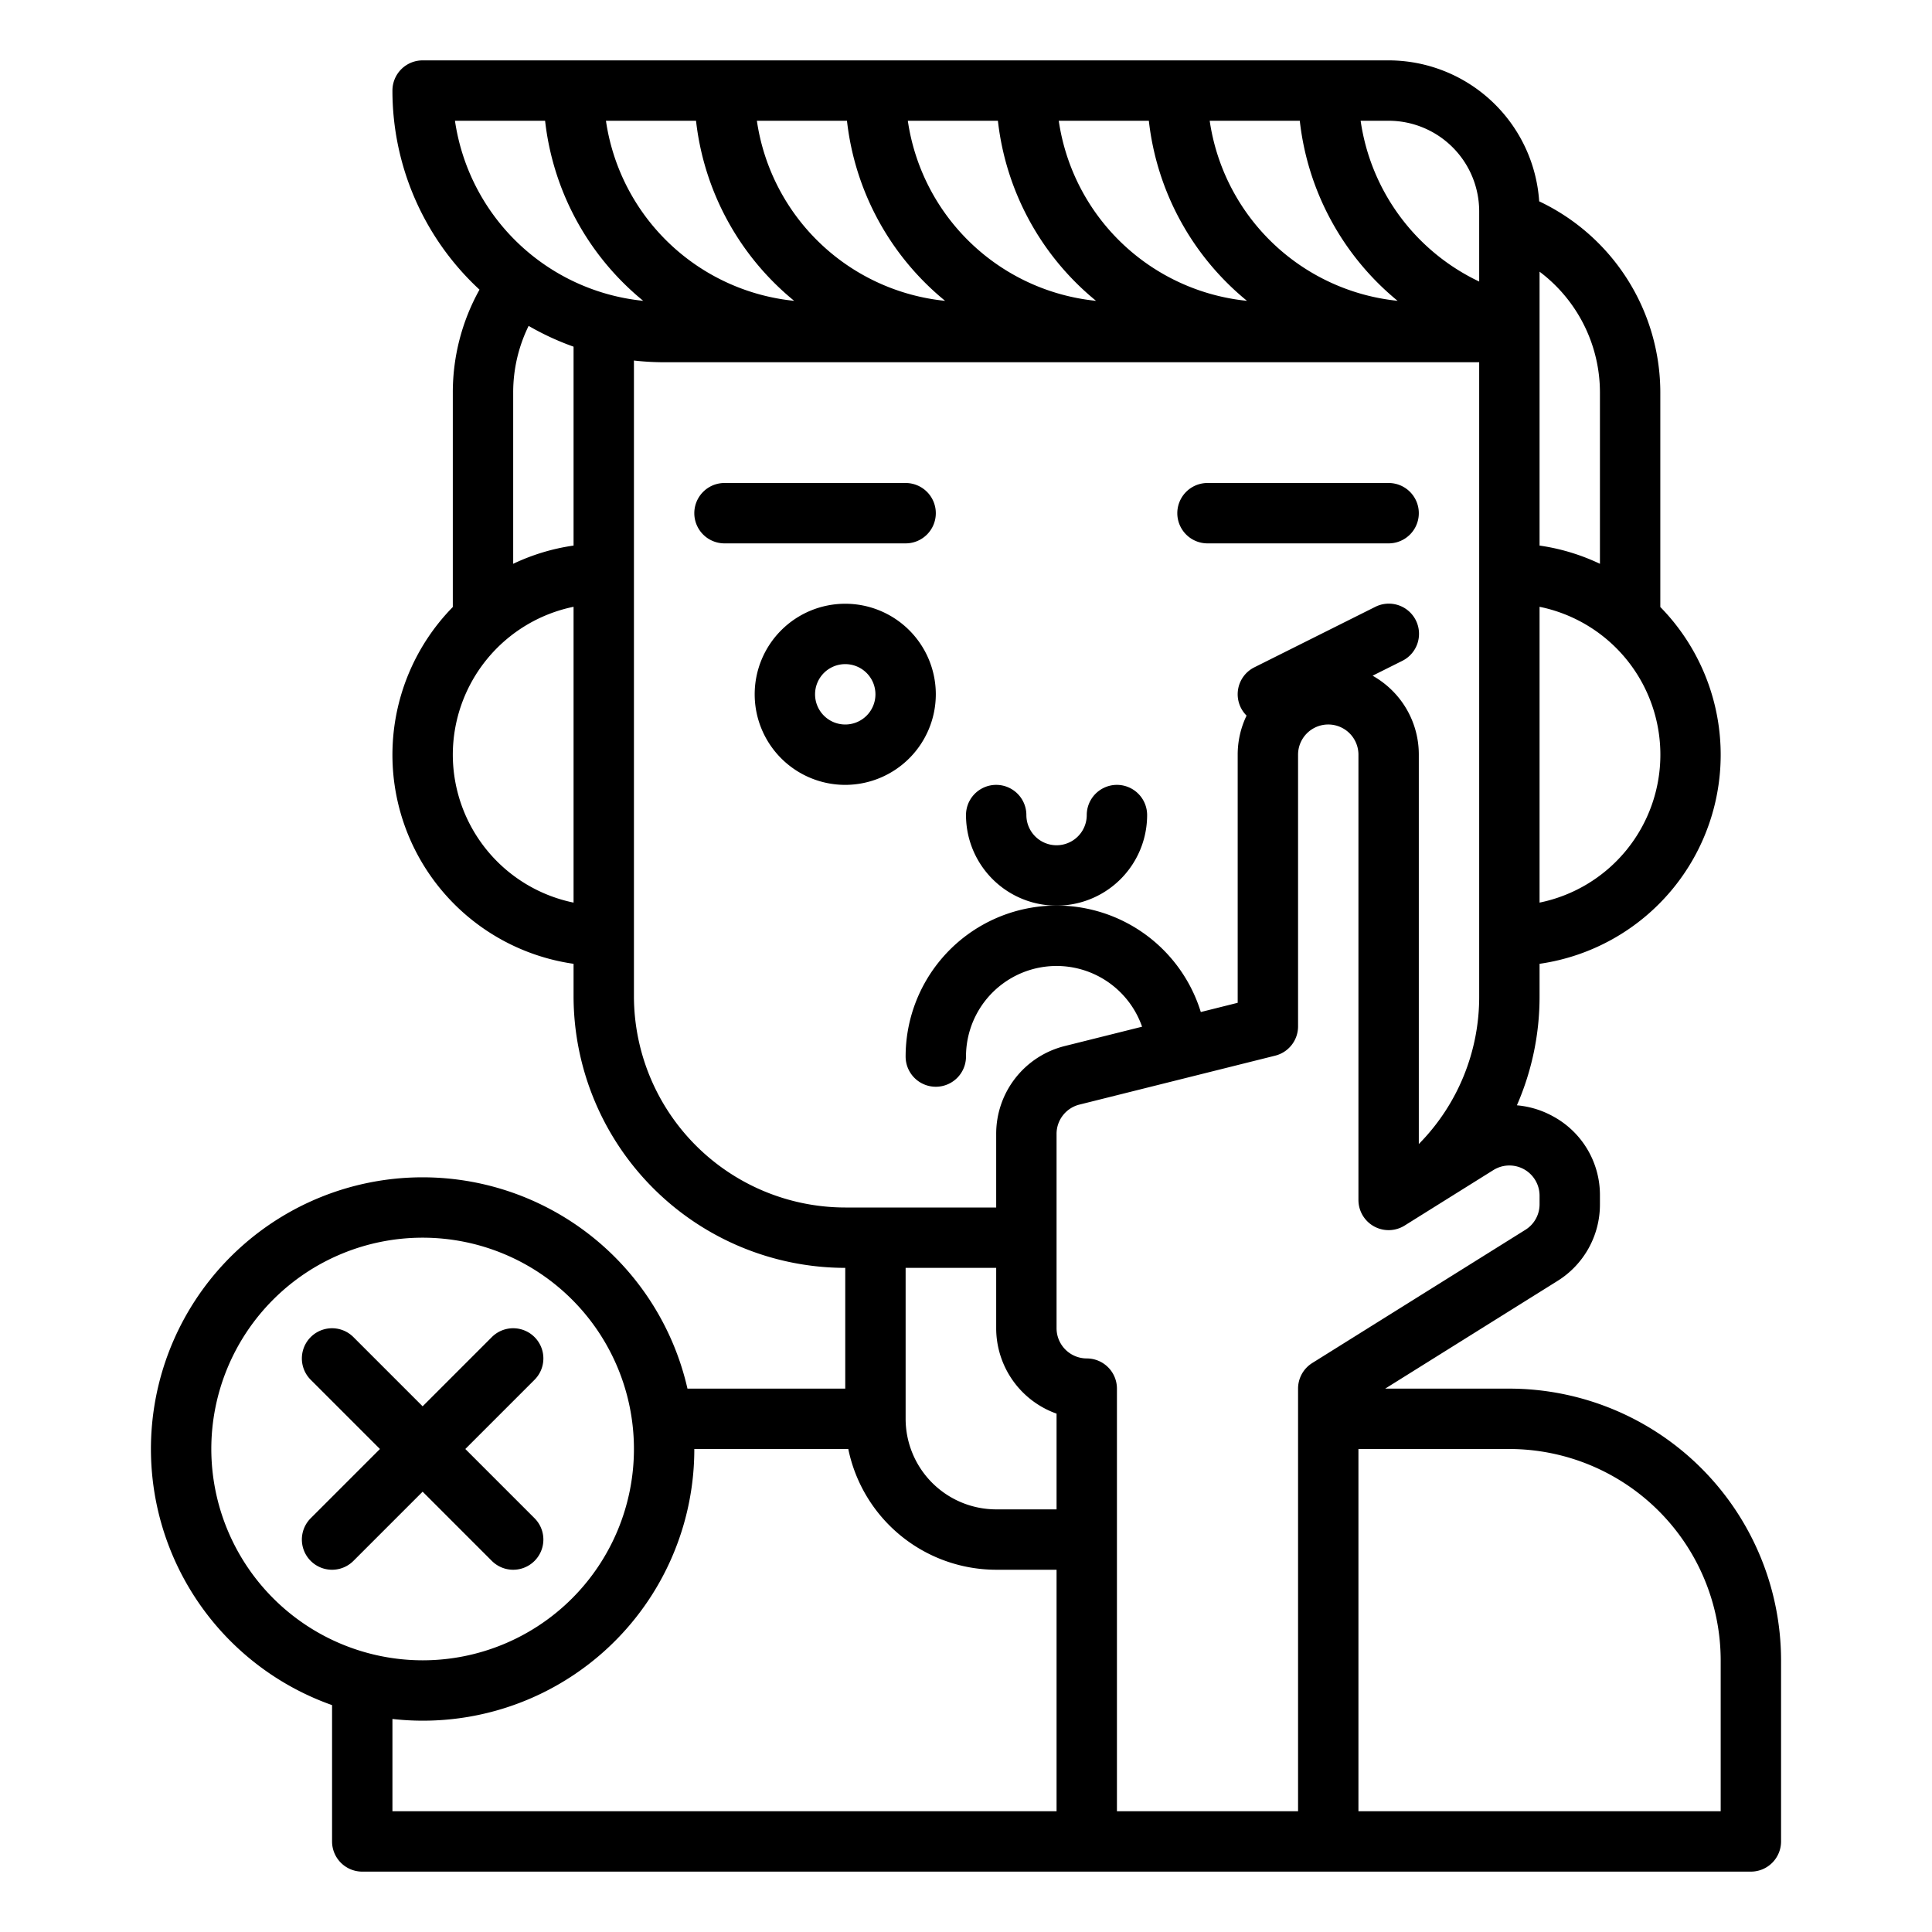 <?xml version="1.0"?>
<svg xmlns="http://www.w3.org/2000/svg" id="Oultline" viewBox="0 0 512 512" width="512" height="512"><path d="M248,136a8,8,0,0,0-8-8H192a8,8,0,0,0,0,16h48A8,8,0,0,0,248,136Z"/><path d="M320,144h48a8,8,0,0,0,0-16H320a8,8,0,0,0,0,16Z"/><path d="M304,216a8,8,0,0,0-16,0,8,8,0,0,1-16,0,8,8,0,0,0-16,0,24,24,0,0,0,48,0Z"/><path d="M400,368H367.094l45.62-28.513A23.848,23.848,0,0,0,424,319.13v-2.26a23.705,23.705,0,0,0-12.363-20.993,24.135,24.135,0,0,0-9.644-2.959A71.833,71.833,0,0,0,408,264v-8.581a55.953,55.953,0,0,0,32-94.557V104a56.108,56.108,0,0,0-32.1-50.645A40.045,40.045,0,0,0,368,16H112a8,8,0,0,0-8,8,71.806,71.806,0,0,0,23.074,52.759A55.922,55.922,0,0,0,120,104v56.862a55.953,55.953,0,0,0,32,94.557V264a72.081,72.081,0,0,0,72,72v32H182.186A71.993,71.993,0,1,0,88,451.872V488a8,8,0,0,0,8,8H464a8,8,0,0,0,8-8V440A72.081,72.081,0,0,0,400,368Zm8-51.13v2.26a7.948,7.948,0,0,1-3.76,6.786l-56.481,35.3A8,8,0,0,0,344,368V480H296V368a8,8,0,0,0-8-8,8.009,8.009,0,0,1-8-8V300.49a7.989,7.989,0,0,1,6.061-7.76l27.81-6.952c.076-.019.152-.036.227-.057l23.842-5.96A8,8,0,0,0,344,272V200a8,8,0,1,1,16,0V318a8,8,0,0,0,12.24,6.784l23.519-14.7A8,8,0,0,1,408,316.87ZM330.464,79.724A56.1,56.1,0,0,1,280.581,32h23.874A71.95,71.95,0,0,0,330.464,79.724ZM320.581,32h23.876a71.989,71.989,0,0,0,25.919,47.718A56.1,56.1,0,0,1,320.581,32ZM290.464,79.724A56.1,56.1,0,0,1,240.581,32h23.874A71.95,71.95,0,0,0,290.464,79.724Zm-40,0A56.1,56.1,0,0,1,200.581,32h23.874A71.95,71.95,0,0,0,250.464,79.724Zm-40,0A56.1,56.1,0,0,1,160.581,32h23.874A71.95,71.95,0,0,0,210.464,79.724ZM408,239.2v-78.39a40,40,0,0,1,0,78.39ZM424,104v45.414a55.52,55.52,0,0,0-16-4.833V72A40.086,40.086,0,0,1,424,104ZM392,56V74.612A55.979,55.979,0,0,1,360.581,32H368A24.027,24.027,0,0,1,392,56ZM120.57,32h23.885a71.957,71.957,0,0,0,26.006,47.722A56.111,56.111,0,0,1,120.57,32ZM152,91.872v52.709a55.52,55.52,0,0,0-16,4.833V104a39.963,39.963,0,0,1,4.092-17.634A71.706,71.706,0,0,0,152,91.872ZM120,200a40.067,40.067,0,0,1,32-39.195V239.2A40.067,40.067,0,0,1,120,200Zm48,64V95.545A72.383,72.383,0,0,0,176,96H392V264a55.456,55.456,0,0,1-16,39.181V200a23.9,23.9,0,0,0-7.033-16.987,24.187,24.187,0,0,0-5.214-3.946l7.825-3.912a8,8,0,1,0-7.156-14.31l-32,16a7.977,7.977,0,0,0-2.069,12.8A23.859,23.859,0,0,0,328,200v65.754l-9.775,2.444A40,40,0,0,0,240,280a8,8,0,0,0,16,0,24,24,0,0,1,46.661-7.911l-20.481,5.12A23.965,23.965,0,0,0,264,300.49V320H224A56.063,56.063,0,0,1,168,264Zm96,72v16a24.042,24.042,0,0,0,16,22.629V400H264a24.027,24.027,0,0,1-24-24V336ZM56,384a56,56,0,1,1,56,56A56.063,56.063,0,0,1,56,384Zm48,71.545A71.922,71.922,0,0,0,184,384h40.805A40.068,40.068,0,0,0,264,416h16v64H104ZM456,480H360V384h40a56.063,56.063,0,0,1,56,56Z"/><path d="M248,184a24,24,0,1,0-24,24A24.027,24.027,0,0,0,248,184Zm-32,0a8,8,0,1,1,8,8A8.009,8.009,0,0,1,216,184Z"/><path d="M130.343,413.657a8,8,0,1,0,11.314-11.314L123.314,384l18.343-18.343a8,8,0,1,0-11.314-11.314L112,372.686,93.657,354.343a8,8,0,0,0-11.314,11.314L100.686,384,82.343,402.343a8,8,0,0,0,11.314,11.314L112,395.314Z"/></svg>
